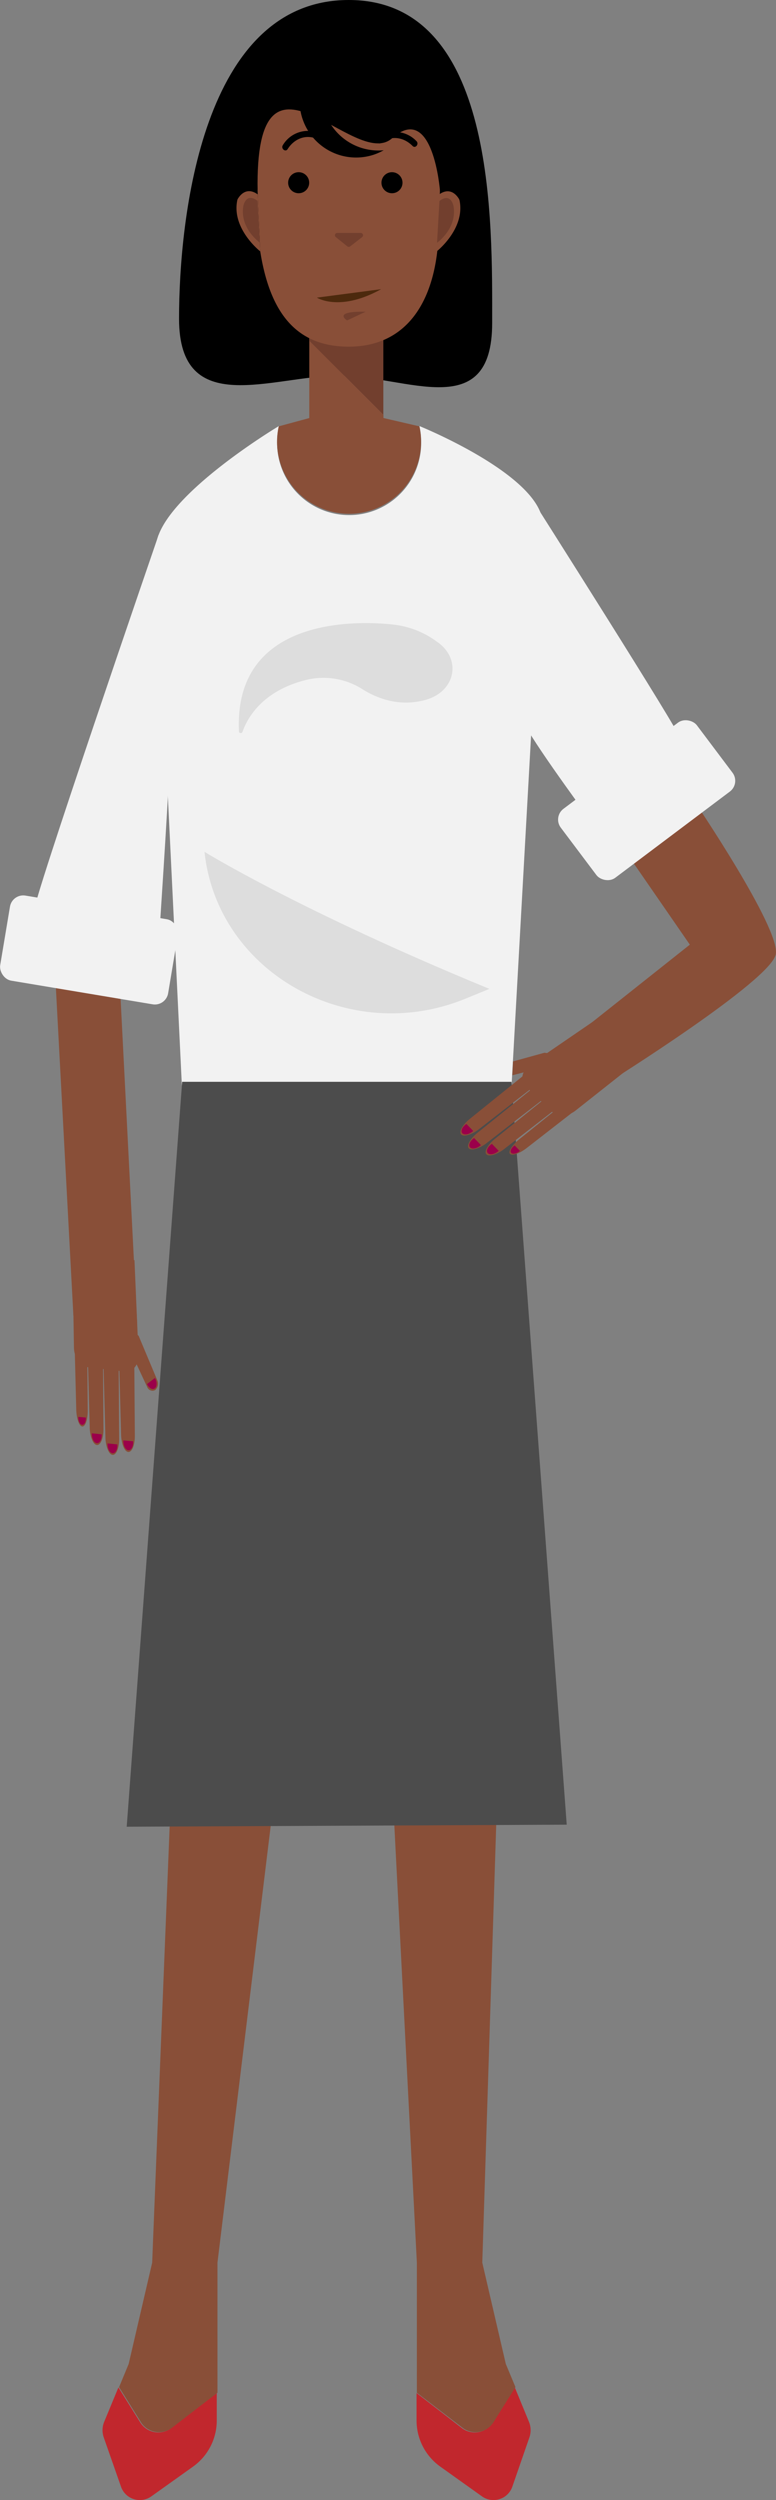 <svg id="Layer_1" data-name="Layer 1" xmlns="http://www.w3.org/2000/svg" viewBox="0 0 230.83 743.41"><rect x="0" y="0" width="230.83" height="743.41" fill="#808080" stroke="none"/><defs><style>.cls-1{fill:#c1272d;}.cls-2{fill:#894f38;}.cls-3{fill:#ead2b2;}.cls-4{fill:#9b004a;}.cls-5{fill:#ccc;}.cls-6{fill:#b3b3b3;}.cls-7{fill:#723f2e;}.cls-8{fill:none;}.cls-9{fill:#f2f2f2;}.cls-10{fill:#4c4c4c;}.cls-11{fill:#aaa;opacity:0.3;}.cls-12{fill:#4c290d;}</style></defs><title>Artboard 9</title><path d="M53.26,94.77c0,30,27.75,16.92,47.63,16.92s45.51,14.39,45.51-15.62S147.67,0,103.74,0C60.18,0,53.26,64.77,53.26,94.77Z"/><path class="cls-1" d="M50.8,722.09a6.35,6.35,0,0,1-9-1.66L35.22,709.9,31,720.1a6.54,6.54,0,0,0-.14,4.65L36,739.43a5.92,5.92,0,0,0,9,2.87l12.42-8.86a16.84,16.84,0,0,0,7.06-13.71v-8.17Z"/><path class="cls-1" d="M137.53,722.09a6.35,6.35,0,0,0,9-1.66l6.61-10.53,4.2,10.2a6.54,6.54,0,0,1,.14,4.65l-5.09,14.68a5.92,5.92,0,0,1-9,2.87l-12.42-8.86a16.84,16.84,0,0,1-7.06-13.71v-8.17Z"/><path class="cls-2" d="M150.71,703.52l-.25-.6-7-30.14,9.83-308.53H57.64L45.52,666.33l-.25,6.45-7,30.14-.25.6-2.6,6.29L42,720.35A6.35,6.35,0,0,0,51,722l13.69-10.54V672.78L93.22,438.83A10.92,10.92,0,0,1,98,430.75a7.94,7.94,0,0,1,7.93-.35A11.08,11.08,0,0,1,112,440l12,232.77h0v38.69L137.73,722a6.35,6.35,0,0,0,9-1.66l6.6-10.54Z"/><polygon class="cls-2" points="21.83 391.17 40.8 393.72 35.16 282.98 15.96 281.34 21.83 391.17"/><path class="cls-3" d="M25.8,412.05l.38.48A3.48,3.48,0,0,1,25.8,412.05Z"/><path class="cls-2" d="M26.36,406.57l10.7,1.23c2.34.27,4.2-1.85,4.15-4.73L40,374.7,21.57,374,22,400.86C22.08,403.74,24,406.3,26.36,406.57Z"/><path class="cls-2" d="M40.18,396.25c-1.12-.43-2-1.07-3.66.59h0v.06l-2.34,6.22,3.33,1.29,1.67-1.87,4.61,9.9h0a1.67,1.67,0,0,0,2.38.88,2.52,2.52,0,0,0,.61-2.92h0l-5.53-13.17-1-1"/><path class="cls-4" d="M43.74,411.54c.49,1.12,1.46,1.74,2.17,1.38s.89-1.58.41-2.71a2.87,2.87,0,0,0-.25-.46Z"/><path class="cls-2" d="M40.11,427.07c0,2.64-.85,4.71-1.92,4.68s-2-2.16-2.16-4.81l-.62-23.38,4.53.52Z"/><path class="cls-2" d="M35.45,427.93c0,2.64-.84,4.71-1.91,4.68s-2-2.16-2.17-4.8l-.62-23.39,4.53.52Z"/><path class="cls-2" d="M30.78,425c0,2.64-.84,4.71-1.91,4.68s-2-2.16-2.17-4.8l-.62-23.39,4.53.52Z"/><path class="cls-2" d="M26.1,419.46c0,2.64-.69,4.72-1.59,4.71s-1.69-2.12-1.82-4.77L22.1,396l3.8.44Z"/><path class="cls-4" d="M36.69,428.3c-.07,1.37.51,2.66,1.31,2.9s1.52-.67,1.6-2.05a4,4,0,0,0,0-.6Z"/><path class="cls-4" d="M32,429.19c-.07,1.36.51,2.66,1.31,2.9s1.51-.68,1.59-2a4,4,0,0,0,0-.6Z"/><path class="cls-4" d="M27.33,426.19c-.08,1.36.51,2.66,1.31,2.9s1.51-.68,1.59-2a4.12,4.12,0,0,0,0-.61Z"/><path class="cls-4" d="M23.3,421.31c-.05,1.1.4,2.15,1,2.34s1.17-.55,1.23-1.66a2.66,2.66,0,0,0,0-.49Z"/><path class="cls-2" d="M206.38,238s25.7,37.88,24.4,45.69-49.59,38-49.59,38l-12.61-11.74,36.62-29.06-18.36-26.59"/><path class="cls-5" d="M99.69,350.92a2.18,2.18,0,0,0-2,2.33,2.46,2.46,0,0,0,.23,1l2.63-3.08A1.71,1.71,0,0,0,99.69,350.92Z"/><path class="cls-6" d="M100.56,351.19l-2.63,3.08a2,2,0,0,0,1.76,1.3,2.17,2.17,0,0,0,2-2.32A2.37,2.37,0,0,0,100.56,351.19Z"/><path class="cls-5" d="M99.69,344.08a2.17,2.17,0,0,0-2,2.32,2.47,2.47,0,0,0,.23,1l2.63-3.09A1.8,1.8,0,0,0,99.69,344.08Z"/><path class="cls-6" d="M100.56,344.34l-2.63,3.09a2,2,0,0,0,1.76,1.3,2.18,2.18,0,0,0,2-2.33A2.37,2.37,0,0,0,100.56,344.34Z"/><path class="cls-5" d="M99.69,358.46a2.17,2.17,0,0,0-2,2.32,2.46,2.46,0,0,0,.23,1l2.63-3.08A1.7,1.7,0,0,0,99.69,358.46Z"/><path class="cls-6" d="M100.56,358.72l-2.63,3.08a2,2,0,0,0,1.76,1.3,2.17,2.17,0,0,0,2-2.32A2.37,2.37,0,0,0,100.56,358.72Z"/><polygon class="cls-7" points="114.03 99.39 91.97 99.39 91.97 101.27 114.03 123.34 114.03 99.39"/><path class="cls-2" d="M92,101.27v26.44a11,11,0,1,0,22.06,0v-4.37Z"/><path class="cls-2" d="M103.74,103.08h0C88.1,103.08,80.31,93,77.41,74.75l-2-45.58a8.87,8.87,0,0,1,8.87-8.87H123.2a8.87,8.87,0,0,1,8.87,8.87l-2,45.58C128.06,92,119.39,103.08,103.74,103.08Z"/><circle cx="116.6" cy="54.33" r="3.13"/><circle cx="88.84" cy="54.33" r="3.13"/><path class="cls-7" d="M99.9,70.51l3.42,2.75a.69.69,0,0,0,.85,0l3.56-2.76a.69.69,0,0,0-.42-1.23h-7A.69.69,0,0,0,99.9,70.51Z"/><path class="cls-2" d="M77.41,74.75s-8.58-6.7-6.83-15.19a1.34,1.34,0,0,1,.15-.41c.48-.84,2.52-3.82,5.94-1.34Z"/><path class="cls-7" d="M77.29,72.15s-6-4.21-4.92-10.82c0,0,.71-4.26,4.21-1.62Z"/><path d="M113.46,42.42c3-2.27,6.71-1.61,9.28,1,.84.84,2-.62,1.14-1.45a8.68,8.68,0,0,0-11.53-1,.92.92,0,0,0,1.11,1.47Z"/><path d="M95.12,39.67a8.68,8.68,0,0,0-11,3.52c-.62,1,.8,2.16,1.43,1.16,1.93-3.07,5.41-4.54,8.84-3a.92.92,0,0,0,.75-1.68Z"/><path class="cls-7" d="M103.25,95.28s-4.65-2.78,5.51-2.59Z"/><path class="cls-8" d="M103,49.4v-6a8.66,8.66,0,0,1-1.39-3.5A53.91,53.91,0,0,0,103,49.4Z"/><path class="cls-2" d="M129.86,74.79s8.58-6.71,6.84-15.2a1.59,1.59,0,0,0-.16-.41c-.48-.83-2.52-3.82-5.94-1.34Z"/><path class="cls-7" d="M130,72.19s6-4.21,4.92-10.82c0,0-.71-4.26-4.2-1.62Z"/><path d="M76.63,56.84l-4.5-30.66,5.81-9.94L96.4,13.41,131,17.79l1.54,6.58s9.07,31.35-1.65,32.47h0s-2-26.68-14.25-15.74C105.41,51.12,75.74,6.85,76.63,56.84Z"/><path class="cls-9" d="M124.77,126.69a21.73,21.73,0,0,1,.5,4.59,21.42,21.42,0,1,1-42.83,0,21.1,21.1,0,0,1,.51-4.59s-36.59,21.87-36.59,36.4l7.82,161.32,98-1.81L161.48,156C161.48,141.52,124.77,126.69,124.77,126.69Z"/><polygon class="cls-10" points="54.19 321.67 152.14 321.67 168.58 542.56 37.69 543.17 54.19 321.67"/><path class="cls-11" d="M72.11,217.66c1.52-4.3,5.93-12.06,18.46-15.36a21.65,21.65,0,0,1,16.94,2.44c4.27,2.76,11,5.57,19,3.39,9.13-2.5,10.9-12.33,3.4-17.36a26.61,26.61,0,0,0-11.77-4.9s-48.94-7.63-47.05,31.68C71.09,218.05,71.94,218.14,72.11,217.66Z"/><path class="cls-11" d="M60.83,253.29s28.46,17.6,84.75,40.75L138.35,297c-34.66,14.12-73.72-7.9-77.52-43.7Z"/><path class="cls-2" d="M103.83,152.77a21.42,21.42,0,0,0,21.42-21.42,21,21,0,0,0-.51-4.58l-22.55-5.23-19.27,5.23a21.64,21.64,0,0,0-.51,4.58A21.42,21.42,0,0,0,103.83,152.77Z"/><path class="cls-3" d="M160.24,334.41h-.61A4.16,4.16,0,0,0,160.24,334.41Z"/><path class="cls-2" d="M164.12,330.5l-7.73-7.5c-1.69-1.64-1.23-4.42,1-6.21l25-17.12,9.9,13.88-21.08,16.67C169,332,165.82,332.13,164.12,330.5Z"/><path class="cls-2" d="M163.35,313.27c1,.59,2.11.9,1.85,3.21h0l0,0-3.33,5.76-3.1-1.76.38-2.48-6.74,1.73.2-4.12,9.34-2.58,1.44.19"/><path class="cls-2" d="M139.55,332.86c-2,1.69-3.11,3.64-2.4,4.45s2.94.18,5.08-1.37l18.48-14.35-3.27-3.17Z"/><path class="cls-2" d="M141.83,337c-2,1.68-3.1,3.64-2.4,4.44s2.94.19,5.09-1.37L163,325.74l-3.28-3.17Z"/><path class="cls-2" d="M147.06,338.76c-2,1.69-3.11,3.64-2.4,4.45s2.94.18,5.08-1.37l18.48-14.35L165,324.32Z"/><path class="cls-2" d="M154.32,338.86c-2,1.68-3.22,3.54-2.64,4.22s2.71,0,4.84-1.6L175,327.11l-2.75-2.66Z"/><path class="cls-4" d="M140.76,336.29c-1,.92-2.38,1.29-3.07.82s-.44-1.6.57-2.53a4.45,4.45,0,0,1,.48-.38Z"/><path class="cls-4" d="M143.06,340.48c-1,.92-2.39,1.29-3.08.82s-.44-1.6.58-2.53a5.58,5.58,0,0,1,.47-.38Z"/><path class="cls-4" d="M148.34,342.19c-1,.92-2.38,1.29-3.08.82s-.43-1.6.58-2.53a4,4,0,0,1,.47-.37Z"/><path class="cls-4" d="M154.66,342.21c-.82.74-1.92,1.05-2.46.69s-.31-1.25.51-2a3.68,3.68,0,0,1,.38-.31Z"/><path class="cls-9" d="M47.2,159S8.52,271.46,10.28,270.58s36.81,11.88,36.81,11.88,3.12-47.07,3-49.73S47.2,159,47.2,159Z"/><rect class="cls-9" x="1.16" y="269.64" width="50.65" height="25.65" rx="4" transform="translate(46.94 -0.5) rotate(9.49)"/><path class="cls-9" d="M157.46,147.17S203.73,220,202,219.07s-28.1,22.47-28.1,22.47-18.6-25.26-18.49-27.92S157.46,147.17,157.46,147.17Z"/><rect class="cls-9" x="167.03" y="225.14" width="50.65" height="25.65" rx="4" transform="translate(489.11 312.53) rotate(143.06)"/><path d="M96.69,33.44a18.67,18.67,0,0,1-.56-2,16.77,16.77,0,0,1,8.15-18,14,14,0,0,0-1.79.26,16.77,16.77,0,0,0-13,19.82,15.48,15.48,0,0,0,.56,2,16.79,16.79,0,0,0,21,10.52,17,17,0,0,0,3.08-1.36A16.8,16.8,0,0,1,96.69,33.44Z"/><path class="cls-12" d="M113.26,86l-19,2.5s6.38,4.14,18.16-2l.87-.46"/></svg>